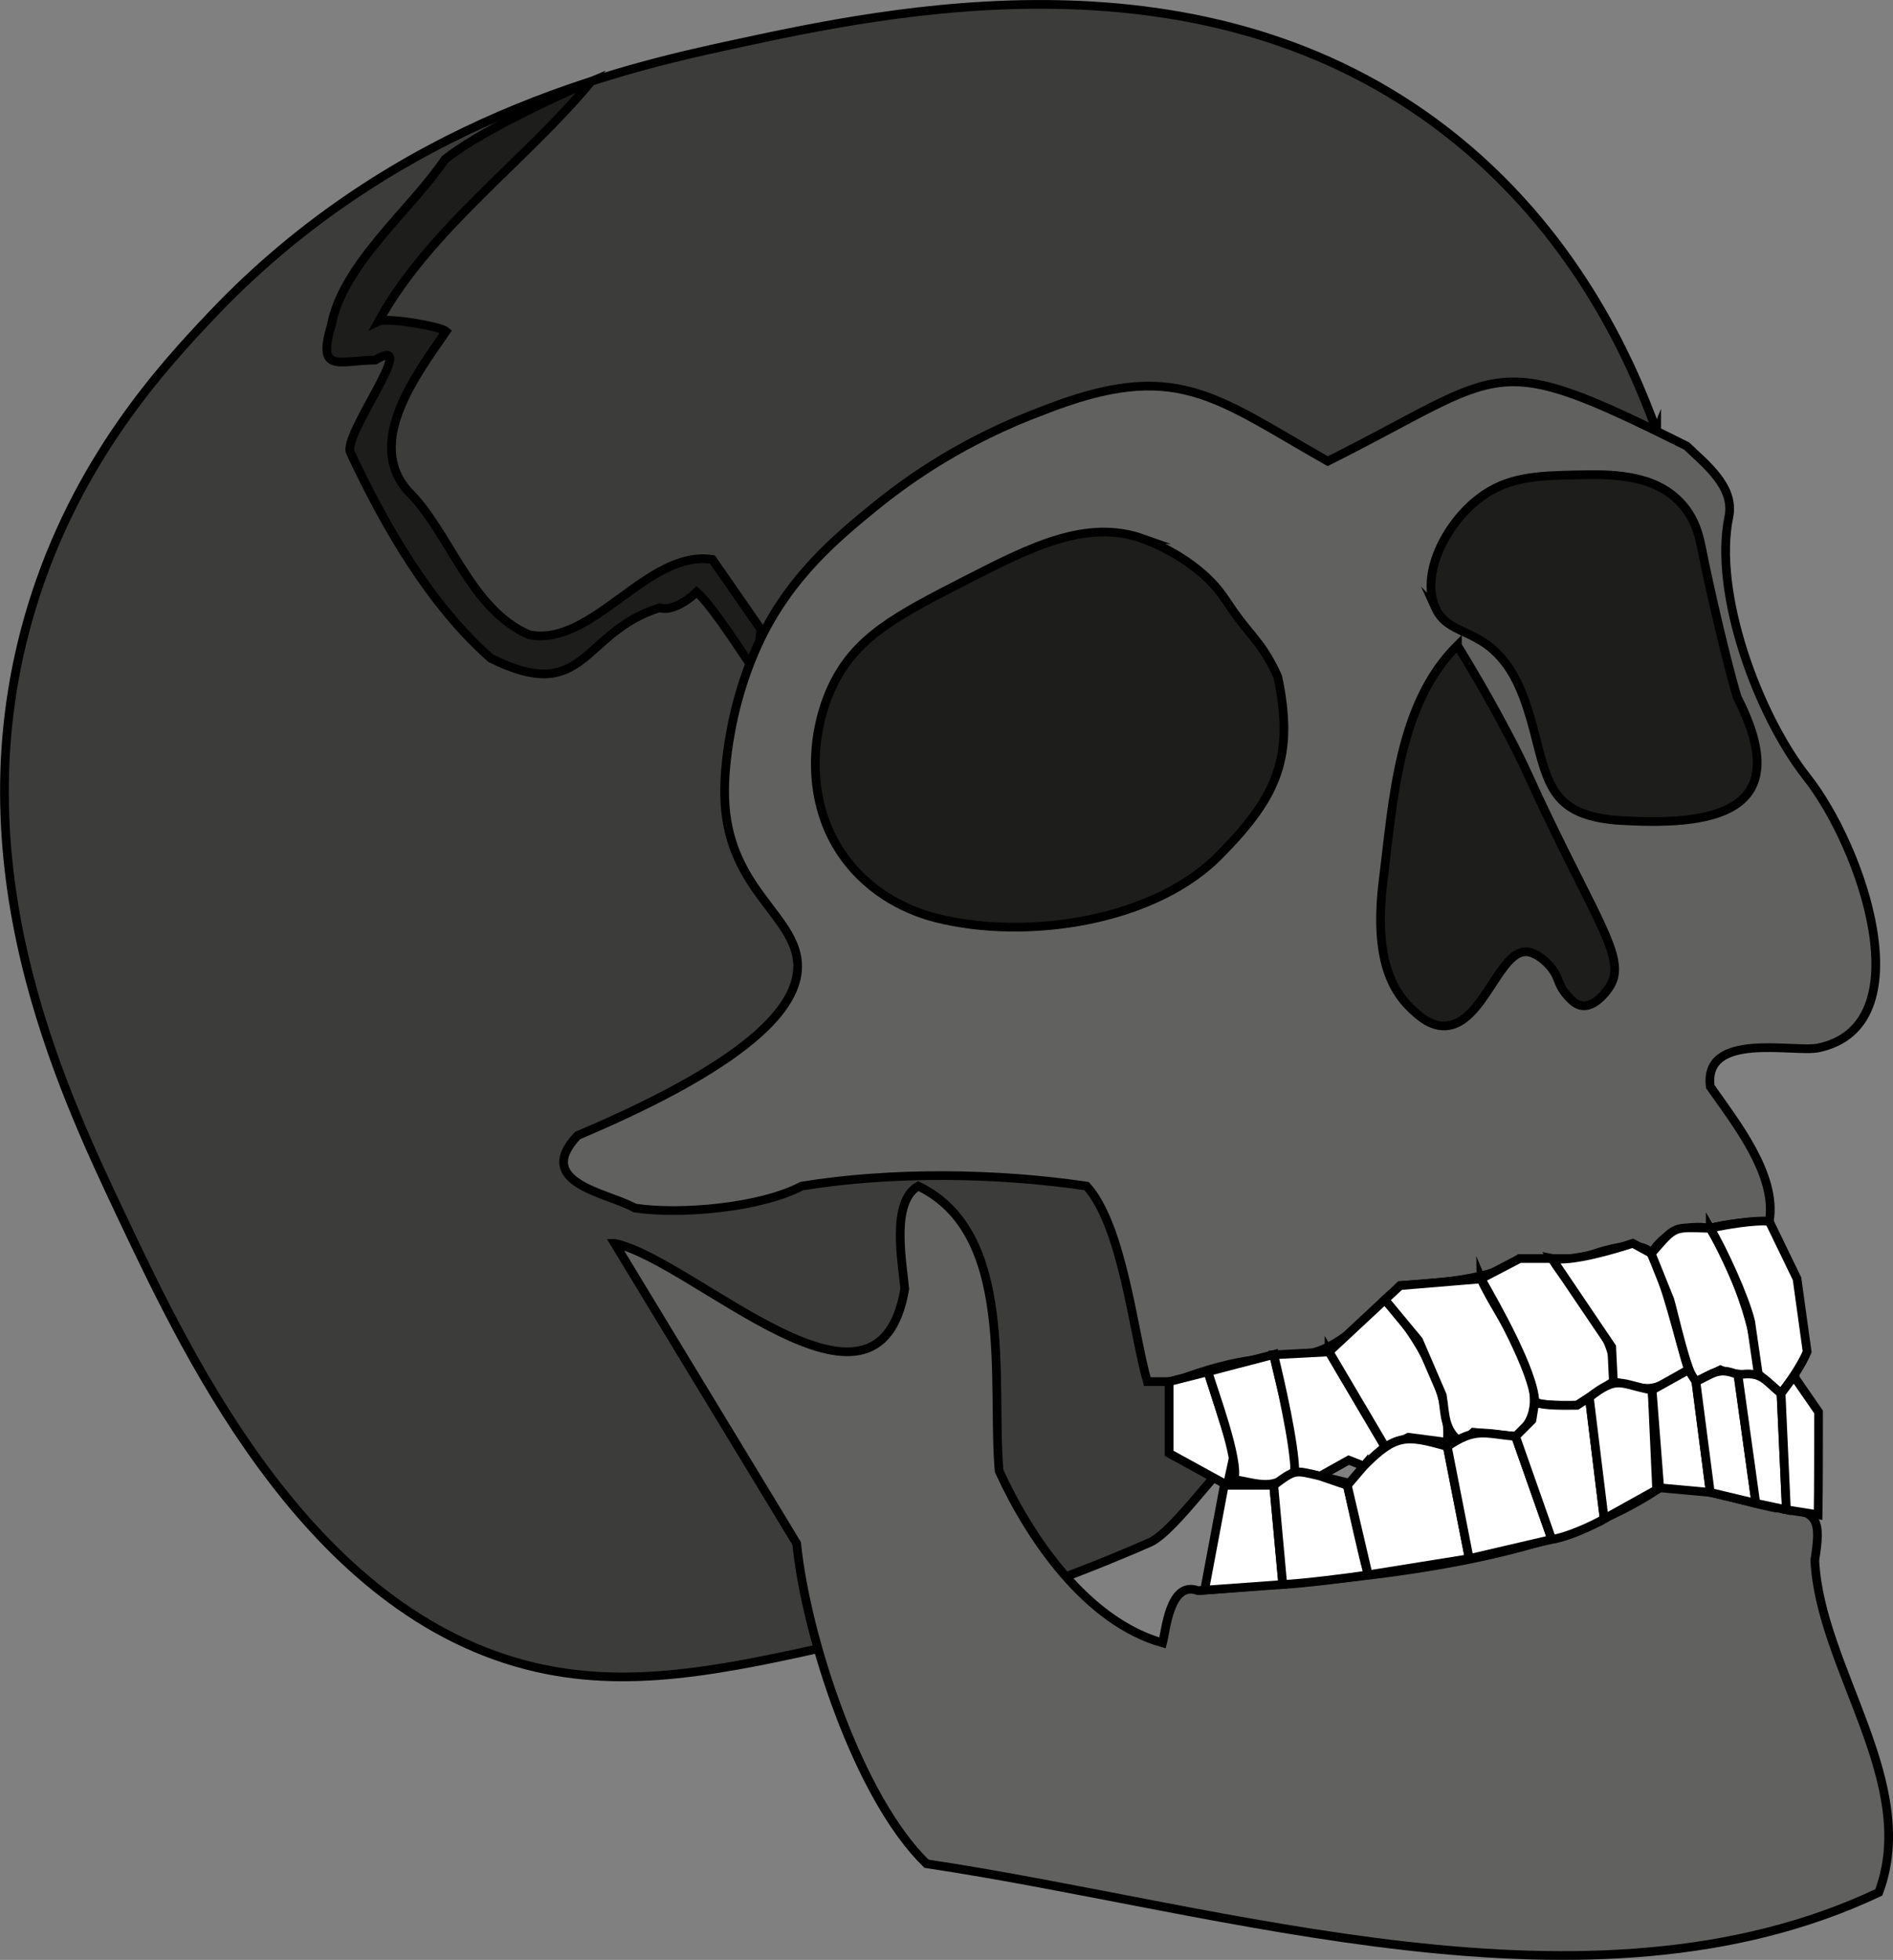 <?xml version="1.0" encoding="UTF-8"?>
<svg id="Calque_1" data-name="Calque 1" xmlns="http://www.w3.org/2000/svg" viewBox="0 0 217.37 225.01">
  <rect x="0" y="0" width="217.37" height="225.01" fill="#808080" stroke="none"/>
  <defs>
    <style>
      .cls-1 {
        fill: #1d1d1b;
      }

      .cls-1, .cls-2, .cls-3, .cls-4 {
        stroke: #000;
        stroke-miterlimit: 10;
      }

      .cls-2 {
        fill: #616160;
      }

      .cls-3 {
        fill: #fff;
      }

      .cls-4 {
        fill: #3c3c3b;
      }
    </style>
  </defs>
  <path class="cls-4" d="m190.23,49.5l-47.23,116.57c-2.38,1.18-8.02,9.73-11,11.03-4.61,2.02-17.55,7.48-32.26,10.86-14.61,3.36-25.77,5.94-36.9,3.75-26.7-5.24-41.01-35.47-48.77-51.87-7.12-15.04-19.32-40.8-10.45-70.06,5.14-16.97,15.13-27.73,20.77-33.68C45.56,13.8,71.34,7.87,84,5.14c18.26-3.95,54.22-11.72,82.19,10.06,14.38,11.2,21.01,25.82,24.04,34.3Z"/>
  <path class="cls-1" d="m87.35,72.23l-5.55-8c-7.45-1.16-13.72,10.08-21.03,8.65-6.82-2.94-9.13-11.81-13.94-16.52-4.97-5.65,1.1-13.52,4.39-18.32-.69-.6-6.8-1.61-7.74-1.16,5.81-10.59,16.93-18.46,24.41-27.54-4.37,1.82-13.14,6-16.8,8.96-3.84,5.71-11.68,11.98-13.03,18.97-1.67,5.63.71,4.13,5.03,4.07,5.36-3.27-3.91,8.75-2.84,10.64,3.93,8.42,9.2,17.54,16.13,23.61,10.93,5.42,10.37-3.02,19.36-5.81,1.41.44,3.31-.89,4.26-1.81,1.77,1.52,5.5,7.4,6.84,9.35l.52-5.09Z"/>
  <path class="cls-2" d="m70.58,142.75s20.9,34.45,20.9,34.45c1.06,10.61,7.04,29.15,14.91,36.77,34.19,5.12,76.21,18.95,109.35,3.29,4.71-12.56-6.75-25.76-7.35-38.13.7-4.5.57-5.9-4.45-6-3.56-.64-9.57-2.82-13.35-2.32-13.68,9.32-37.14,10.54-53.03,11.81-3.26-1.23-3.71,4.72-4.06,6-8.69-2.45-15.22-11.95-18.77-19.74-.9-10.12,1.91-27.32-9.29-32.71-3.22,1.85-1.79,8.94-1.55,11.81-3.07,18.06-24.09-3.22-33.29-5.23Z"/>
  <path class="cls-2" d="m134.83,158.62c15.59-6.03,14.03,1.73,25.94-11.03,3.33-.24,11.14-.58,13.74-3.1,0,0,6.97,0,6.97,0,1.64-.59,6.74-2.51,8.13-.58,1.54-2.48,3.97-3.37,6.78-2.9,1.43-.43,5.29-.91,6.77-.77.94-5.35-3.91-11.39-6.77-15.48-.84-6.41,9.61-3.88,12.39-4.45,12.13-2.51,5.06-23.09-1.36-31.16-5.59-7.13-10.71-21.08-8.9-29.81.73-3.51-2.85-6.19-4.84-8.13-22.81-11.39-20.54-8.6-41.22,1.74-13.06-7.4-17.41-11.83-32.71-5.81-8.91,3.32-15.25,7.74-19.19,10.94-4.5,3.66-9.79,8.06-13.33,15.48-2.19,4.59-3.06,9-3.29,10.26-.22,1.21-.93,5.03-.68,8.61.67,9.69,7.97,12.75,8.32,18.1.29,4.4-4.07,10.88-25.26,19.84-5.14,5.47,3.47,6.56,6.58,8.32,5.21.79,14.46-.03,19.16-2.52,10.35-1.68,22.35-1.53,32.71,0,4.14,4.57,5.37,16.84,6.97,22.45,0,0,3.1,0,3.1,0Z"/>
  <g>
    <path class="cls-1" d="m131.25,61.85c-6.5-2.31-12.94.98-20.2,4.69-8.13,4.16-12.94,6.62-15.61,12.54-2.45,5.44-2.79,13.12,1.27,19,3.25,4.7,7.92,6.59,10.82,7.32,10.36,2.61,25.33.43,32.81-7.55,6.39-6.51,8.29-11.12,6.39-20.13-.2-.47-.52-1.15-.97-1.94-.91-1.59-1.78-2.58-2.52-3.48-1.73-2.12-2.29-3.2-3.1-4.26-3.09-4.06-8.42-6.02-8.9-6.19Z"/>
    <path class="cls-1" d="m164.83,69.78c-1.73-3.82,1.16-9.63,5.03-12.58,3.27-2.5,6.76-2.58,11.13-2.68,3.69-.08,8.78-.2,11.94,3.14,1.48,1.57,2.07,3.24,2.48,5.34.82,4.21,2.85,12.98,4.06,17.03,6.96,13.56-3.07,14.85-13.94,14.13-7.04-.64-7.76-3.8-9.29-9.87-1.13-4.47-2.21-6.55-3.16-7.88-3.18-4.46-6.77-3.35-8.26-6.64Z"/>
    <path class="cls-1" d="m167.35,74.1c-6.78,6.74-7.37,17.73-8.52,26.94-1.05,8.44.78,12.42,3.17,14.71.83.79,2.22,2.13,4,2.03,4.38-.24,6.18-8.91,9.43-8.5,1.06.14,2.47,1.27,3.15,2.5.43.78.46,1.4,1.19,2.29.36.44,1.04,1.27,1.9,1.39,1.39.19,2.76-1.5,3.23-2.29,1.69-2.85-.9-6.47-6.52-18.03-2.95-6.06-2.94-6.54-5.26-10.93-2.05-3.89-4.02-7.27-5.77-10.1Z"/>
  </g>
  <g>
    <polygon class="cls-3" points="134.25 158.62 134.25 166.85 140.93 170.52 141.71 166.94 138.71 157.49 134.25 158.62"/>
    <path class="cls-3" d="m146.25,155.52c.76,3.66,2.63,9.62,2.42,13.35-2.41,2.37-4.23,1.42-6.97.98.66-2.09-2.4-10.32-3-12.37l7.55-1.97Z"/>
    <path class="cls-3" d="m152.61,155.2l6.42,10.88-2.42,2.23-1.74-.68-3.29,1.84-2.9-.58c-.03-3.06-1.67-10.33-2.42-13.35l6.35-.33Z"/>
    <path class="cls-3" d="m159.03,149.21c3.83,3.98,7.62,10.67,7.16,16.38l-4.45-.58c-.64.34-2.01.86-2.71,1.06l-6.42-10.88,6.42-5.98Z"/>
    <path class="cls-3" d="m170.06,146.81c1.91,4.57,9.87,13.86,3.97,18.1,0,0-4.84-.48-4.84-.48l-1.38,1.23c-2.07-1.52-1.82-3.28-2.2-5.48,0,0-2.71-6.29-2.71-6.29l-3.87-4.67,1.74-1.62,9.29-.77Z"/>
    <path class="cls-3" d="m178.19,144.49c2.43,3.89,8.12,9.11,7.06,14.13,0,0-4.16,2.71-4.16,2.71-.99-.01-3.96.12-4.84-.39-.12-3.45-4.51-11.17-6.19-14.13l4.45-2.32h3.68Z"/>
    <path class="cls-3" d="m189.61,143.91c1.81,3.66,3.07,9.48,4.26,13.35-4.25,2.49-3.78,2.6-8.61,1.35l-.19-3.97-6.87-10.16c2.17.45,7.23-1.06,9.29-1.74,0,0,2.13,1.16,2.13,1.16Z"/>
    <path class="cls-3" d="m196.38,141.01c2.76,4.68,5.34,11.23,5.52,16.74-1.15.18-3.29,0-4.35-.48,0,0-2.81,1.36-2.81,1.36-.98-.61-2.64-8.32-3-9.41,0,0-2.13-5.3-2.13-5.3,2.86-3.29,2.47-3.01,6.77-2.9Z"/>
    <path class="cls-3" d="m203.16,140.23l3.19,6.58,1.16,8.38c-.52,1.32-2.09,3.69-3,4.78l-2.61-2.23-.87-6c-.68-2.83-3.17-8.22-4.65-10.74,1.57-.34,5.19-.98,6.77-.77Z"/>
    <polygon class="cls-3" points="138.32 182.56 140.58 170.53 146.25 170.52 147.3 181.91 138.32 182.56"/>
    <path class="cls-3" d="m151.58,169.46l3.13,1.07c.47,2.12,1.81,8.28,2.4,10.27-2.41.37-7.41.99-9.81,1.11l-1.04-11.39c2.44-1.82,2.39-1.77,5.32-1.06Z"/>
    <path class="cls-3" d="m156.61,168.3l-1.9,2.23,2.4,10.27,11.6-1.86-2.52-12.87c-4.75-1.37-5.96-1.42-9.58,2.23Z"/>
    <path class="cls-3" d="m174.03,164.91l4.16,11.82-9.48,2.21-2.52-12.87c3.22-2.22,4.31-1.48,7.84-1.16Z"/>
    <path class="cls-3" d="m182.49,160.42l1.71,13.96c-1.4.82-4.4,2.15-6.01,2.35l-4.16-11.82,1.88-1.88.34-2.08c.87.5,3.85.39,4.84.39,0,0,1.4-.91,1.4-.91Z"/>
    <path class="cls-3" d="m189.71,159.59l.52,11.44-6.02,3.35-1.71-13.96c3.33-2.6,3.51-1.5,7.22-.83Z"/>
    <polygon class="cls-3" points="194.74 158.62 196.38 171.34 190.58 170.81 189.71 159.59 193.87 157.27 194.74 158.62"/>
    <path class="cls-3" d="m199.58,157.85l2.05,14.74-5.24-1.25-1.65-12.72c1.92-.9,2.63-1.75,4.84-.77Z"/>
    <path class="cls-3" d="m204.51,159.98l.61,13.35-3.5-.74-2.05-14.74c2.74-.46,3.05.6,4.94,2.13Z"/>
    <path class="cls-3" d="m205.98,157.99l2.84,4.11c0,2.62,0,9.27-.05,11.81l-3.64-.58-.61-13.35,1.47-1.98Z"/>
  </g>
</svg>
